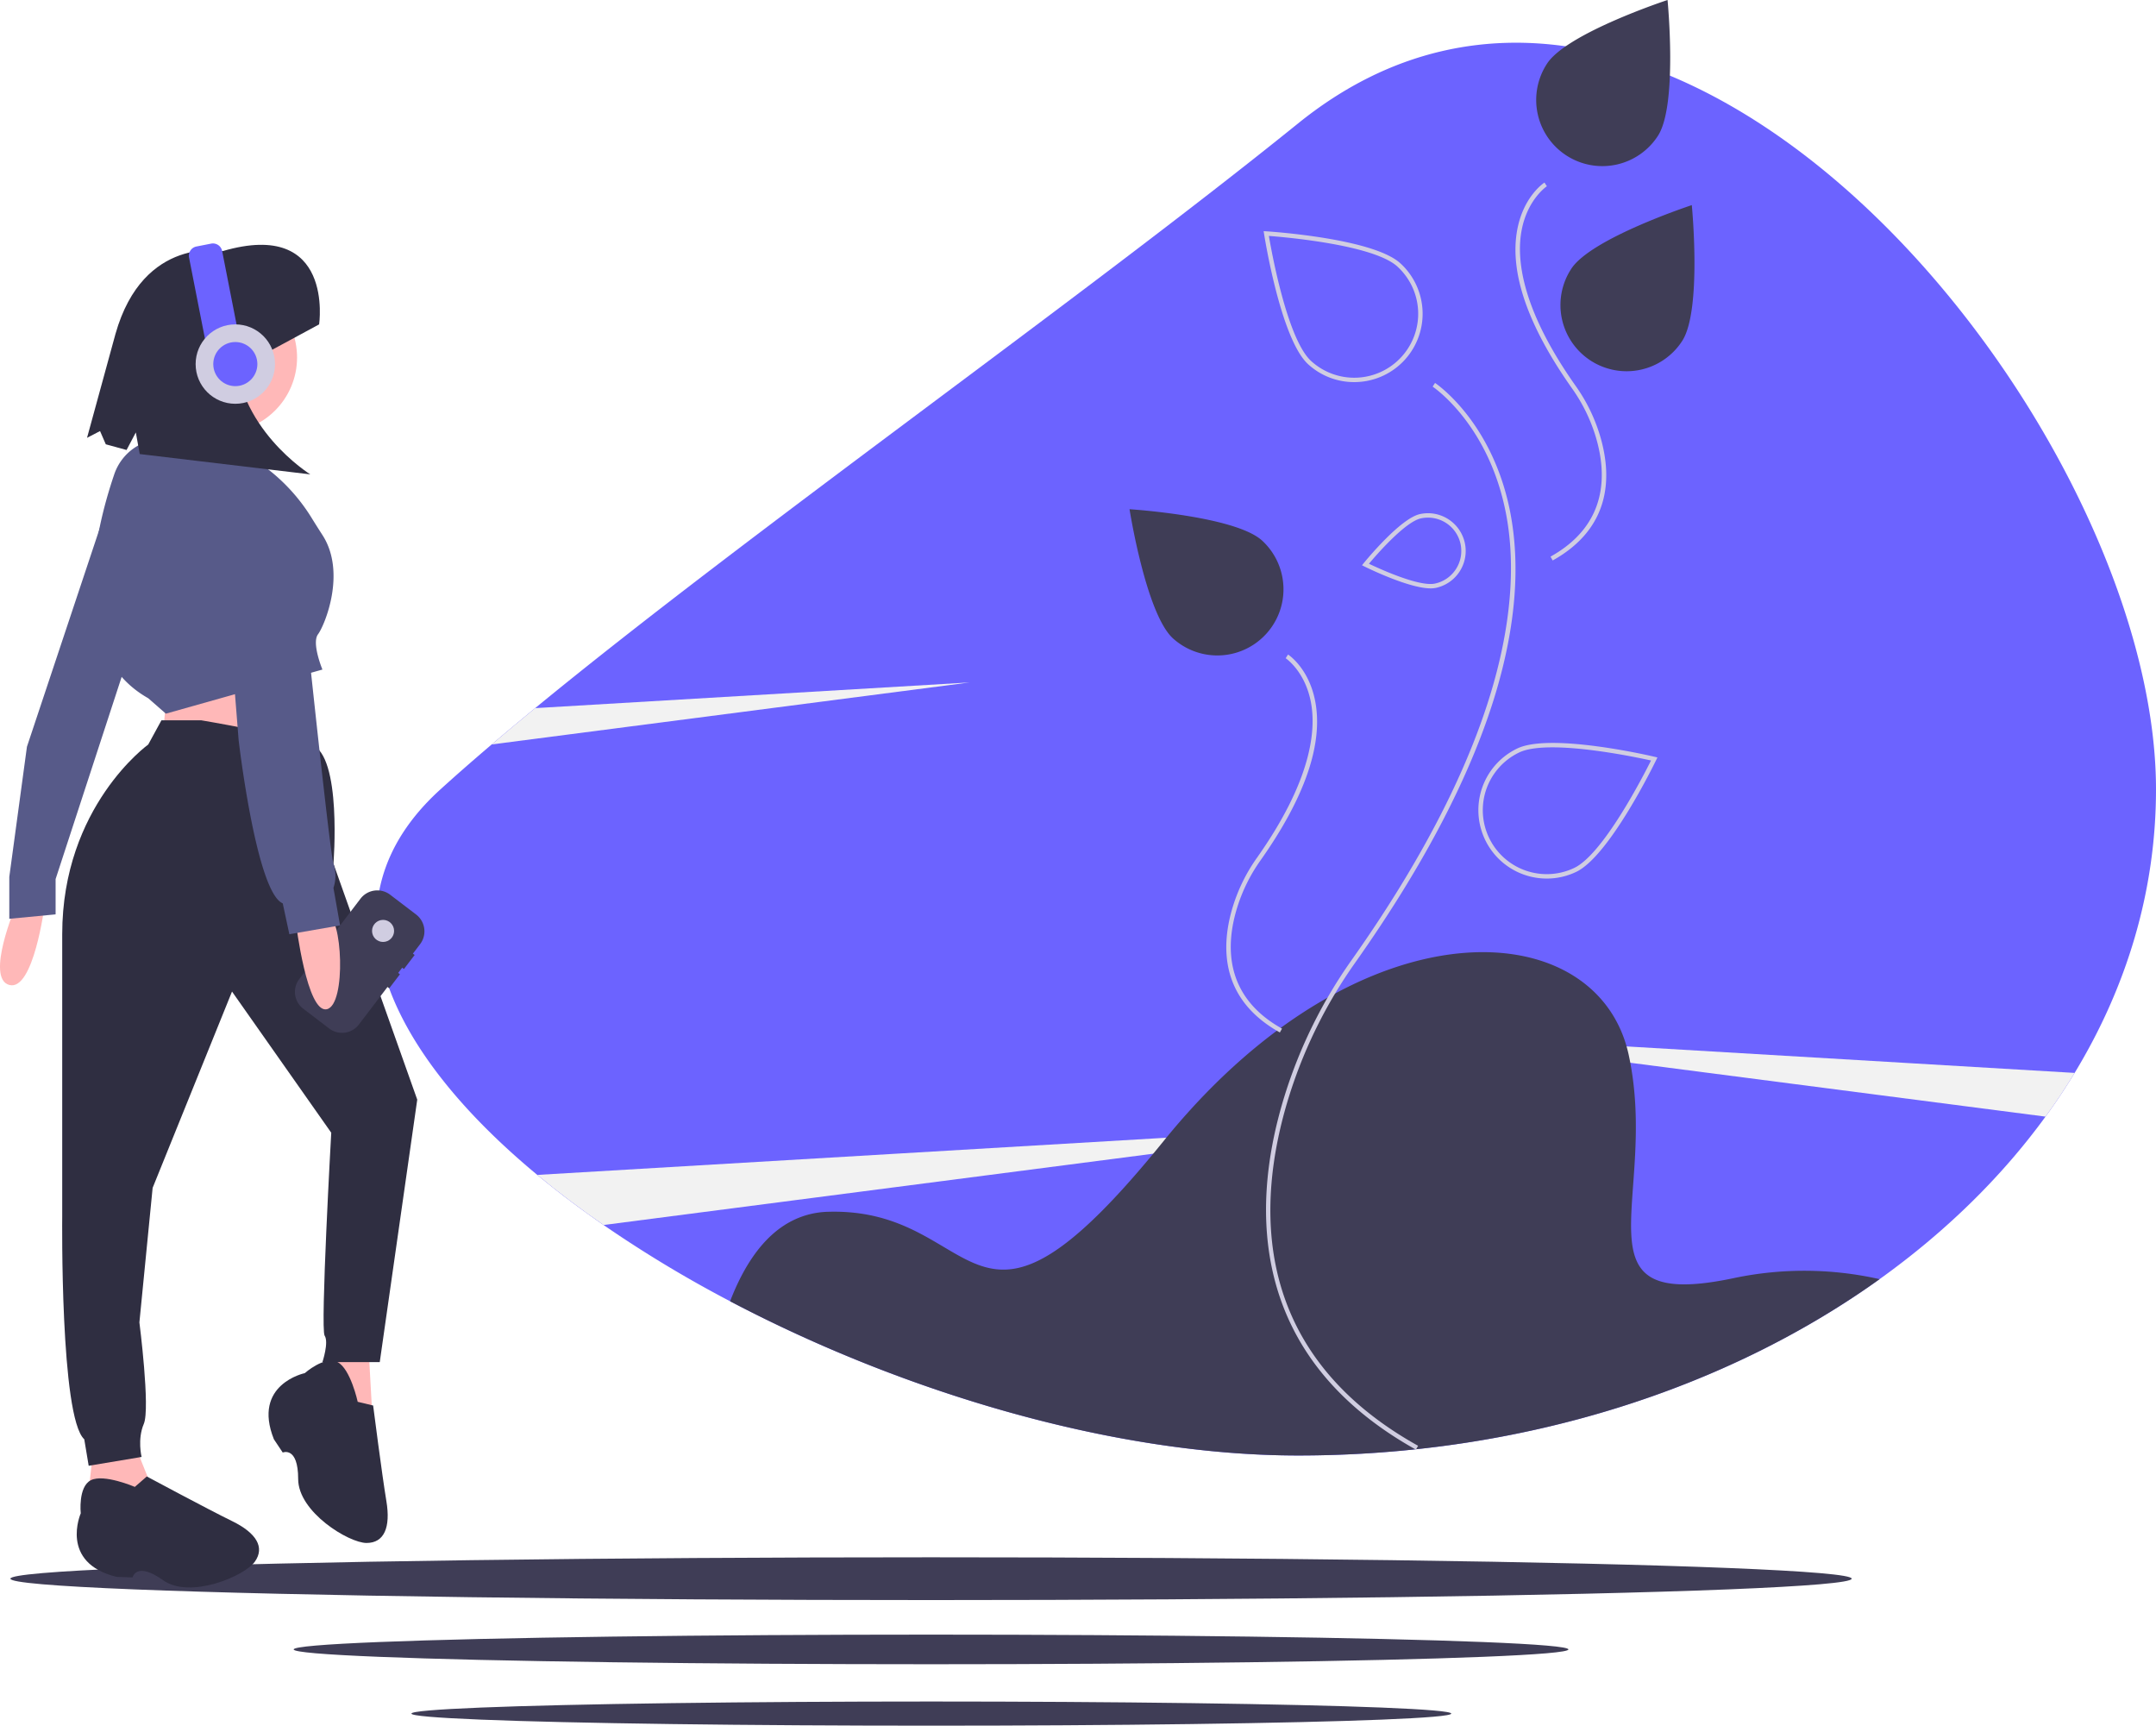 <svg xmlns="http://www.w3.org/2000/svg" id="b599d709-684a-4b18-9cac-f9c979cf5115" data-name="Layer 1" width="977.716" height="782.417" viewBox="0 0 977.716 782.417" class="injected-svg gridItem__media" xmlns:xlink="http://www.w3.org/1999/xlink"><title>imagination</title><path d="M1088.858,416.707c0,45.97-13.23,89.54-36.9,128.54q-6.135,10.125-13.2,19.82c-20.04,27.54-45.5,52.39-75.25,73.69q-2.73,1.95-5.5,3.86c-.7.48-1.39.96-2.09,1.44q-4.365,2.955-8.83,5.82c-.94.6-1.88,1.19-2.82,1.78-.8.51-1.61,1.01-2.42,1.51q-13.005,8.04-26.9,15.21c-1.01.52-2.03,1.04-3.05,1.56-.88.44-1.76.89-2.65,1.33-.62.31-1.25.62-1.87.92-1.04.52-2.09,1.03-3.14,1.53q-4.095,1.965-8.25,3.85c-1.27.58-2.55,1.16-3.84,1.72a.076.076,0,0,1-.04.02c-1.28.57-2.56,1.13-3.85,1.68-1.18.51-2.37,1.02-3.56,1.51q-5.37,2.265-10.83,4.38c-.75.3-1.51.59-2.27.88-1.05.4-2.09.8-3.15,1.19-1.35.5-2.69,1-4.04,1.49-1.26.46-2.52.91-3.79,1.36l-.27.09c-1.27.45-2.54.89-3.82,1.32q-9.87,3.39-20.03,6.34c-.85.25-1.7.49-2.55.73-.38.12-.77.23-1.16.33-.99.28-1.98.56-2.98.83-1.22.35-2.45.68-3.69,1q-5.175,1.38-10.4,2.64c-1.18.29-2.35.57-3.53.84a.145.145,0,0,1-.07.02q-1.77.405-3.54.81c-1.65.38-3.32.75-4.99,1.09-1.93.42-3.87.82-5.82,1.22-1.21.24-2.42.48-3.63.71-1.21.24-2.43.47-3.64.69q-9.135,1.695-18.42,3.05c-2.3.33-4.6.65-6.92.96-1.42.19-2.85.37-4.28.54-1.25.15-2.51.3-3.76.44-1.25.15-2.5.28-3.76.42h-.01c-.12.02-.24.03-.36.04-2.05.22-4.11.42-6.17.62-1.21.12-2.42.22-3.64.32-1.09.1-2.19.19-3.29.27q-4.935.405-9.9.69-1.605.105-3.21.18c-2.28.13-4.56.23-6.85.32-.95.04-1.91.08-2.86.11-2.56.09-5.13.15-7.7.2q-2.175.045-4.35.06-2.58.03-5.16.03c-83.21,0-178.85-28.5-257.63-69.93a553.716,553.716,0,0,1-57.37-34.57c-10.66-7.37-20.72-14.95-30.06-22.71-69.61-57.7-99.74-124.19-43.94-174.79q10.8-9.795,23.27-20.39,9.435-8.025,19.7-16.46c97.47-80.06,246.86-185.08,346.03-265.15C867.018-20.253,1088.858,249.917,1088.858,416.707Z" transform="translate(-111.142 -58.792)" fill="#6c63ff"></path><path d="M731.858,569.207l-41.03,5.32-2.09.27-54.61,7.08-249.27,32.33c-10.66-7.37-20.72-14.95-30.06-22.71l285.26-16.86,49.34-2.92,2.07-.12Z" transform="translate(-111.142 -58.792)" fill="#f2f2f2"></path><path d="M550.858,368.207l-216.73,28.11q9.435-8.025,19.7-16.46Z" transform="translate(-111.142 -58.792)" fill="#f2f2f2"></path><path d="M1051.958,545.247q-6.135,10.125-13.2,19.82l-188.3-24.42-103.6-13.44,101.91,6.03Z" transform="translate(-111.142 -58.792)" fill="#f2f2f2"></path><path d="M963.508,638.757c-69.31,49.64-161.92,79.95-263.65,79.95-83.21,0-178.85-28.5-257.63-69.93,6.23-16.15,14.91-29.24,26.98-35.87.3-.17.61-.34.92-.49a38.144,38.144,0,0,1,16.64-4.21c71-2,63,78,152-32,55.35-68.41,118.05-91.95,160.91-84.34.79.14,1.57.29,2.35.45,24.84,5.16,42.61,21.06,47.74,44.89,14,65-27,117,48,101A155.122,155.122,0,0,1,963.508,638.757Z" transform="translate(-111.142 -58.792)" fill="#3f3d56"></path><path d="M753.248,716.054c-34.88-19.444-56.594-45.991-64.539-78.902-5.899-24.436-4.204-51.933,5.038-81.728a218.888,218.888,0,0,1,30.439-61.484C794.825,393.953,801.2,328.802,794.11,291.753c-7.774-40.623-33.031-57.494-33.286-57.66l1.09-1.677c.261.169,26.184,17.433,34.145,58.88,4.589,23.895,2.43,51.141-6.417,80.981-11.012,37.138-32.484,78.459-63.821,122.816a216.904,216.904,0,0,0-30.163,60.922c-15.158,48.867-17.303,115.997,58.564,158.292Z" transform="translate(-111.142 -58.792)" fill="#d0cde1"></path><path d="M691.544,526.912c-27.498-15.328-26.732-39.621-21.248-57.301a77.687,77.687,0,0,1,10.804-21.825c24.747-35.028,26.983-57.783,24.501-70.704-2.695-14.031-11.341-19.791-11.428-19.848l1.09-1.677c.384.25,9.448,6.289,12.302,21.147,3.716,19.348-4.638,43.651-24.832,72.235A75.677,75.677,0,0,0,672.206,470.203c-5.265,16.974-6.015,40.287,20.312,54.963Z" transform="translate(-111.142 -58.792)" fill="#d0cde1"></path><path d="M815.261,312.913l-.974-1.747c26.327-14.676,25.577-37.99,20.312-54.962a75.679,75.679,0,0,0-10.528-21.263c-20.193-28.584-28.548-52.887-24.832-72.235,2.854-14.859,11.918-20.898,12.302-21.147l1.091,1.676c-.087.058-8.777,5.894-11.445,19.928-2.454,12.914-.193,35.649,24.517,70.625a77.697,77.697,0,0,1,10.804,21.825C841.993,273.29,842.759,297.583,815.261,312.913Z" transform="translate(-111.142 -58.792)" fill="#d0cde1"></path><path d="M873.971,213.41a30,30,0,1,1-50.251-32.784c9.053-13.877,54.631-28.834,54.631-28.834S883.025,199.533,873.971,213.41Z" transform="translate(-111.142 -58.792)" fill="#3f3d56"></path><path d="M862.971,120.41a30,30,0,1,1-50.251-32.784c9.053-13.877,54.631-28.834,54.631-28.834S872.025,106.533,862.971,120.41Z" transform="translate(-111.142 -58.792)" fill="#3f3d56"></path><path d="M861.548,401.927c-1.92-.45-47.21-10.98-62.31-3.79a31.001,31.001,0,0,0,13.38,58.99,30.502,30.502,0,0,0,6.7-.74,31.095,31.095,0,0,0,6.58-2.27c15.1-7.2,35.46-49,36.32-50.78l.55-1.12Zm-36.51,50.38a28.998,28.998,0,0,1-24.94-52.36c3.52-1.68,8.9-2.31,15.04-2.31,16.8,0,39.26,4.75,44.72,5.96C856.448,410.437,838.178,446.047,825.038,452.307Z" transform="translate(-111.142 -58.792)" fill="#d0cde1"></path><path d="M725.256,232.038a30.876,30.876,0,0,1-20.873-8.079c-12.36-11.271-19.697-57.187-20.004-59.136l-.193-1.232,1.245.079c1.969.125,48.366,3.205,60.727,14.475h0a30.986,30.986,0,0,1-20.901,53.893ZM686.561,165.758c1.279,7.529,8.416,46.92,19.169,56.725a29,29,0,0,0,39.079-42.859h0C734.056,169.82,694.177,166.339,686.561,165.758Z" transform="translate(-111.142 -58.792)" fill="#d0cde1"></path><path d="M683.483,303.885A30,30,0,0,1,643.057,348.221c-12.243-11.163-19.689-58.552-19.689-58.552S671.24,292.721,683.483,303.885Z" transform="translate(-111.142 -58.792)" fill="#3f3d56"></path><path d="M775.428,304.987a17.15,17.15,0,0,0-16.69-13.51,17.53,17.53,0,0,0-3.66.4c-8.94,1.94-24.83,21.41-25.5,22.23l-.79.97,1.12.56c.88.44,20.02,9.92,30.04,9.92a11.051,11.051,0,0,0,2.38-.23,17.117,17.117,0,0,0,13.1-20.34Zm-4.02,11.8a14.957,14.957,0,0,1-9.51,6.59c-7.18,1.56-25.24-6.73-29.96-8.98,3.36-4,16.38-19.01,23.57-20.57a15.113,15.113,0,0,1,15.9,22.96Z" transform="translate(-111.142 -58.792)" fill="#d0cde1"></path><ellipse cx="422.216" cy="715.772" rx="417.5" ry="9.697" fill="#3f3d56"></ellipse><ellipse cx="422.216" cy="747.848" rx="289.038" ry="6.714" fill="#3f3d56"></ellipse><ellipse cx="422.348" cy="776.94" rx="235.781" ry="5.477" fill="#3f3d56"></ellipse><path d="M118.358,469.367s-14,33-3,36,16-36,16-36Z" transform="translate(-111.142 -58.792)" fill="#ffb8b8"></path><polygon points="48.716 229.075 12.216 338.575 4.216 397.575 4.216 416.575 25.216 414.575 25.216 398.575 58.216 297.575 48.716 229.075" fill="#575a89"></polygon><path d="M186.358,377.367l-2,22,64,4v-49C248.358,348.367,186.358,377.367,186.358,377.367Z" transform="translate(-111.142 -58.792)" fill="#ffb8b8"></path><path d="M153.358,716.367l-3,28,33-3s-9-22-10-25S153.358,716.367,153.358,716.367Z" transform="translate(-111.142 -58.792)" fill="#ffb8b8"></path><polygon points="152.216 606.575 148.216 633.575 169.216 648.575 167.216 612.575 152.216 606.575" fill="#ffb8b8"></polygon><path d="M202.358,385.367h-18l-6,11s-39,28-39,86v128s-1,91,10,101l1.098,6.59.902,5.41,24-4s-2-8,1-15-2-46-2-46l6-61,36-89,45,64s-5,89-3,92-1,12-1,12h26l17-119-38-107s4-49-10-54S202.358,385.367,202.358,385.367Z" transform="translate(-111.142 -58.792)" fill="#2f2e41"></path><path d="M273.358,694.367s-3.276-15-9.138-18-14.862,5-14.862,5-24,5-14,30l4,6s7-3,7,12,23,29,31,29,11-7,9-19-6-43.319-6-43.319Z" transform="translate(-111.142 -58.792)" fill="#2f2e41"></path><path d="M172.283,732.944s-14.113-6.045-19.96-3.015-4.561,15.003-4.561,15.003-9.868,22.441,16.291,28.82l7.207.228s1.623-7.441,13.834,1.271,36.966-1.881,41.612-8.394.69-13.02-10.24-18.361-38.749-20.274-38.749-20.274Z" transform="translate(-111.142 -58.792)" fill="#2f2e41"></path><circle cx="100.716" cy="162.075" r="34" fill="#ffb8b8"></circle><polygon points="81.216 175.575 75.216 213.575 111.216 216.575 115.216 178.575 81.216 175.575" fill="#ffb8b8"></polygon><path d="M252.583,293.808a83.423,83.423,0,0,0-43.509-35.151c-2.79-.969-15.604-.791-23.339-.902a23.711,23.711,0,0,0-22.785,16.106c-9.26,27.236-21.509,80.671,15.409,101.506l8,7,71-20s-5-12-2-16,13-28,2-45C255.644,298.717,254.051,296.189,252.583,293.808Z" transform="translate(-111.142 -58.792)" fill="#575a89"></path><path d="M255.858,205.867s7.117-48.065-43.705-33.235c0,0-35.953-7.313-48.652,37.591l-12.889,47.078,5.9-3.066,2.608,6.002,9.416,2.578,4.203-7.958,1.771,9.797,77.347,9.214s-34.315-21.193-34.159-57.992l6.477,7.113Z" transform="translate(-111.142 -58.792)" fill="#2f2e41"></path><path d="M205.175,169.415H211.949a4.263,4.263,0,0,1,4.263,4.263v47.737a0,0,0,0,1,0,0H200.911a0,0,0,0,1,0,0v-47.737a4.263,4.263,0,0,1,4.263-4.263Z" transform="translate(-144.867 -14.976) rotate(-11.102)" fill="#6c63ff"></path><circle cx="106.716" cy="165.075" r="18" fill="#d0cde1"></circle><circle cx="106.716" cy="165.075" r="10" fill="#6c63ff"></circle><path d="M294.326,498.14l4.849-6.363-.795-.606,3.269-4.29a9.606,9.606,0,0,0-1.818-13.463l-11.761-8.963a9.606,9.606,0,0,0-13.463,1.818L246.854,502.691a9.606,9.606,0,0,0,1.818,13.463l11.761,8.963a9.606,9.606,0,0,0,13.463-1.818l12.967-17.016.795.606,4.849-6.363-.795-.606,1.818-2.386Z" transform="translate(-111.142 -58.792)" fill="#3f3d56"></path><circle cx="173.717" cy="422.075" r="5" fill="#d0cde1"></circle><path d="M245.358,477.367s5,41,14,39,7-43,0-43S245.358,477.367,245.358,477.367Z" transform="translate(-111.142 -58.792)" fill="#ffb8b8"></path><path d="M214.358,280.367s-4,12-2,31,7,83,7,83,8,69,20,74l3,14,23-4-3-17a17.313,17.313,0,0,0,0-11c-2-6-18-161-18-161S240.358,265.367,214.358,280.367Z" transform="translate(-111.142 -58.792)" fill="#575a89"></path></svg>